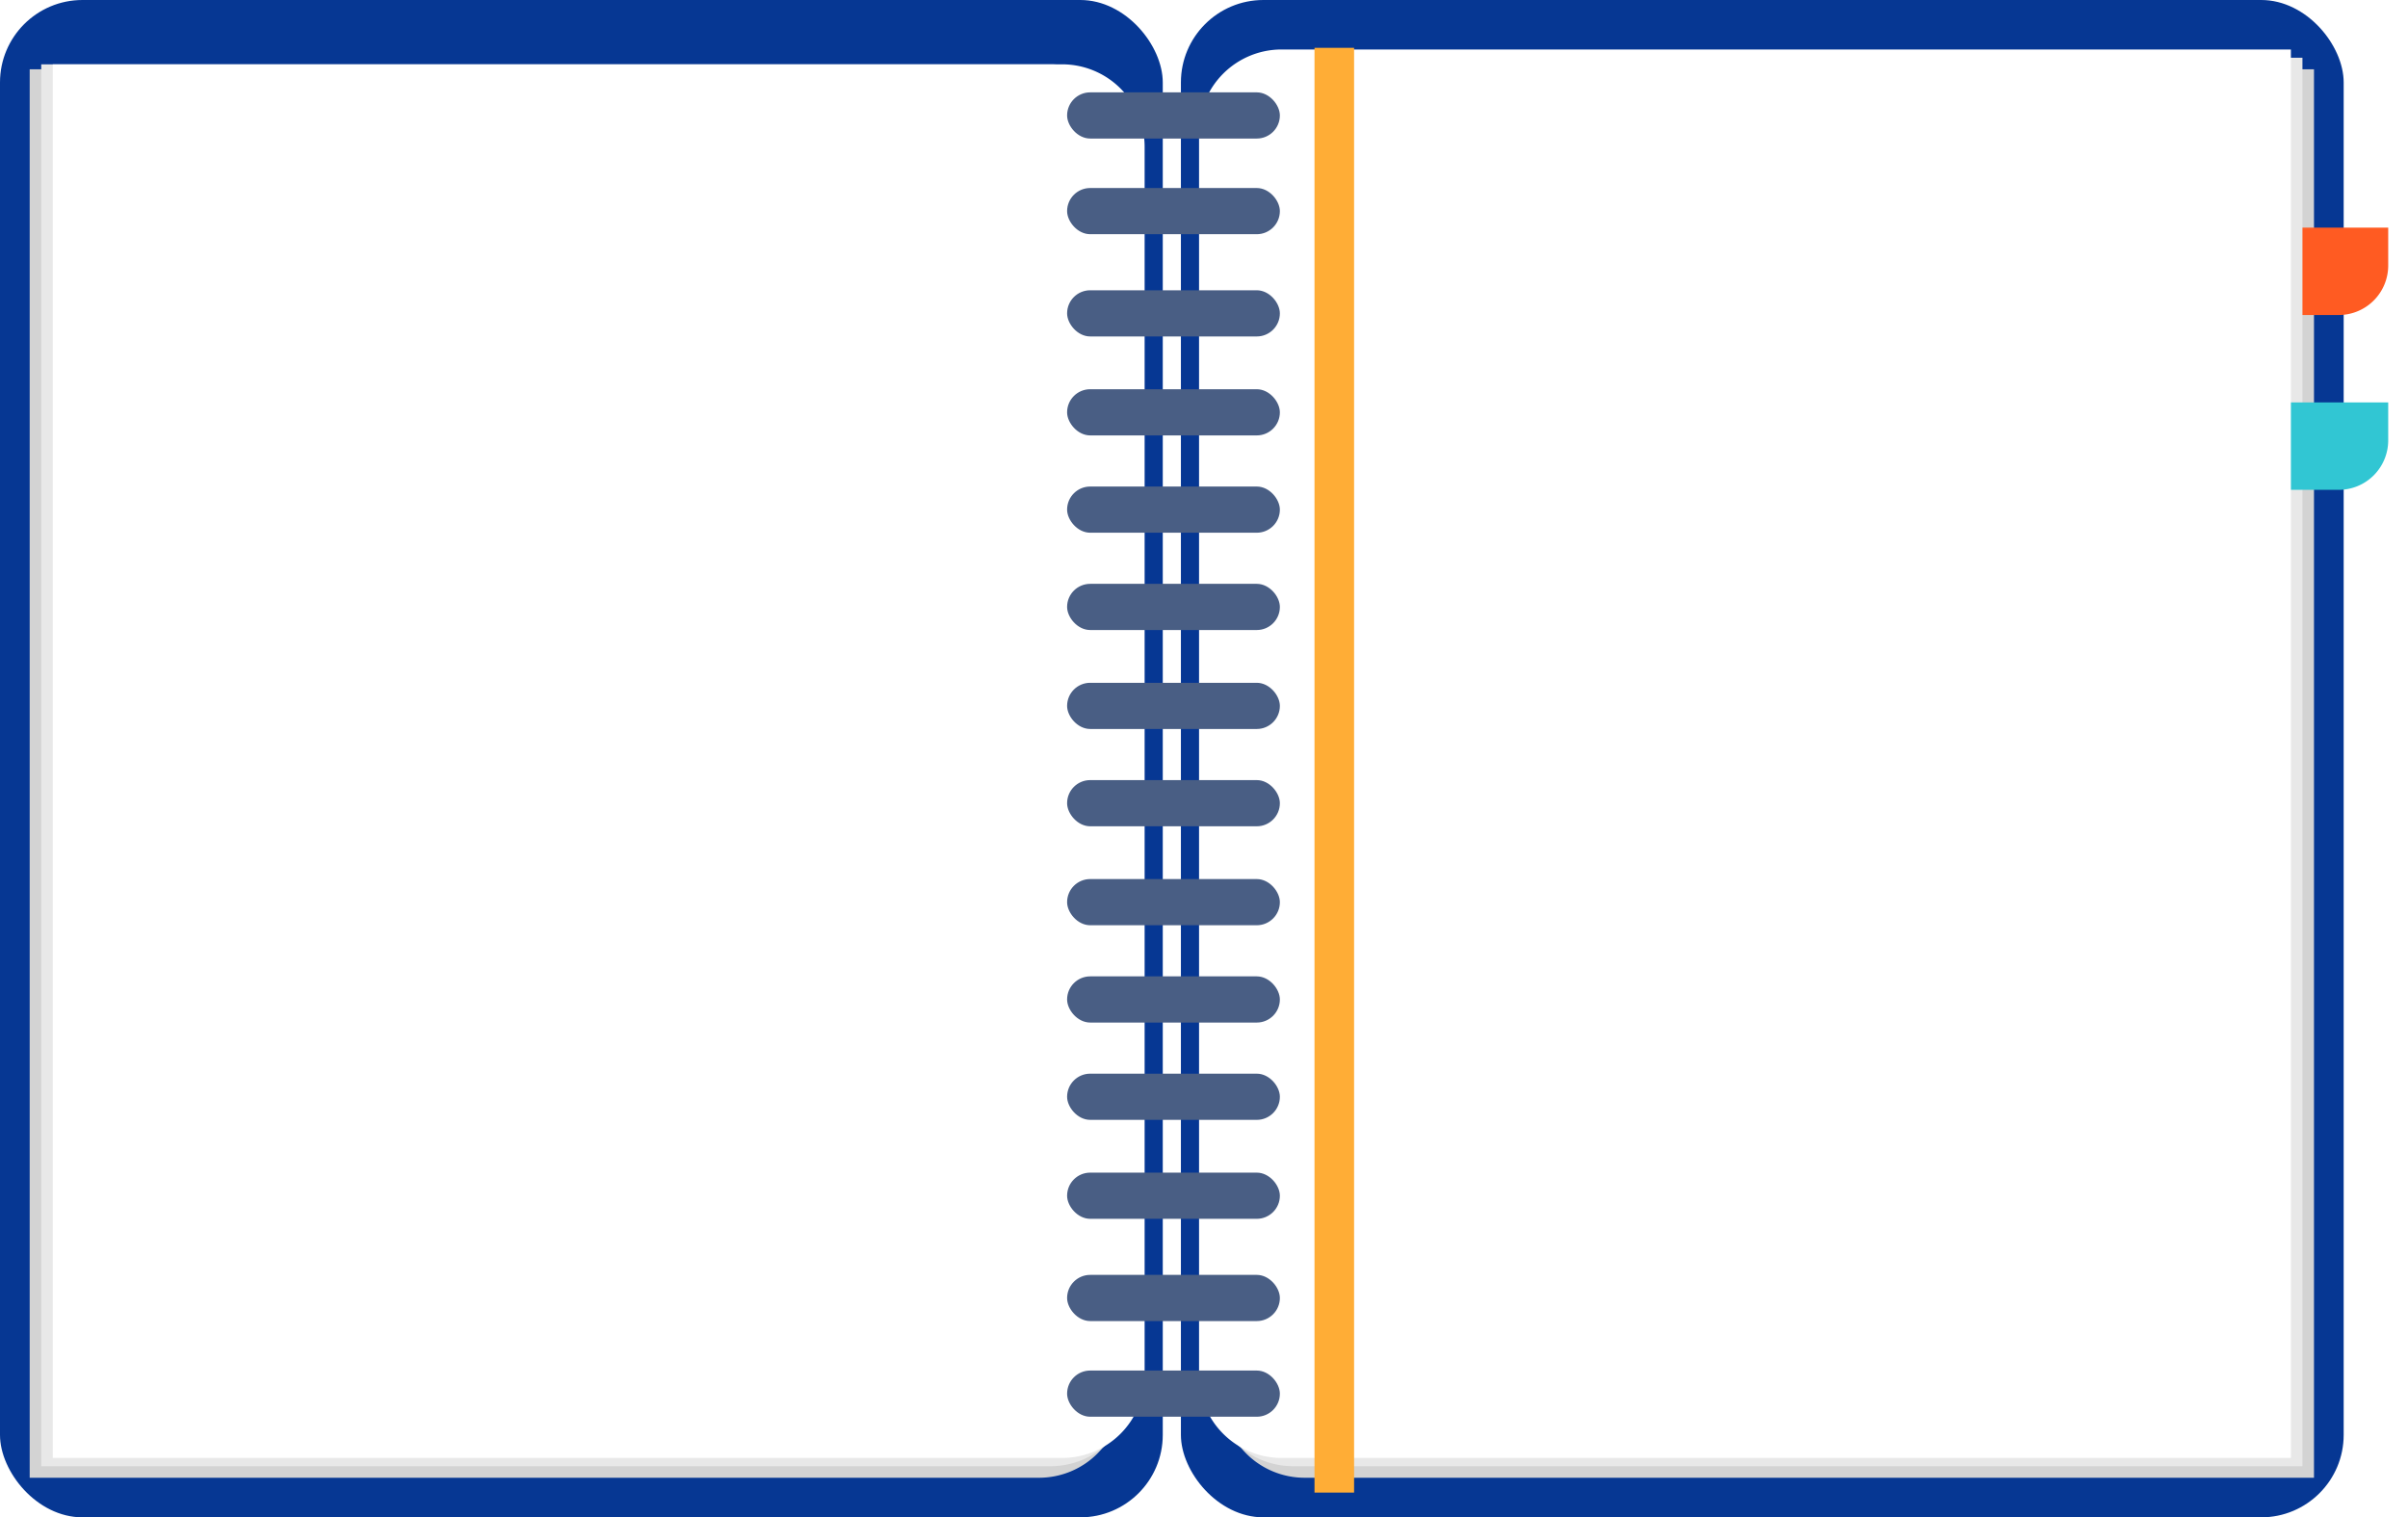 <svg xmlns="http://www.w3.org/2000/svg" xmlns:xlink="http://www.w3.org/1999/xlink" width="1460" height="920" viewBox="0 0 1460 920"><defs><style>.a{fill:#063793;}.b{fill:#d3d3d3;}.c{fill:#ff5b22;}.d{fill:#e8e8e8;}.e{fill:#31c6d3;}.f{fill:#fff;}.g{fill:#495e84;}.h{fill:#ffad36;}.i{filter:url(#c);}.j{filter:url(#a);}</style><filter id="a" x="1308" y="126" width="152" height="77" filterUnits="userSpaceOnUse"><feOffset dy="6" input="SourceAlpha"/><feGaussianBlur stdDeviation="4" result="b"/><feFlood flood-opacity="0.235"/><feComposite operator="in" in2="b"/><feComposite in="SourceGraphic"/></filter><filter id="c" x="1308" y="232" width="152" height="77" filterUnits="userSpaceOnUse"><feOffset dy="6" input="SourceAlpha"/><feGaussianBlur stdDeviation="4" result="d"/><feFlood flood-opacity="0.235"/><feComposite operator="in" in2="d"/><feComposite in="SourceGraphic"/></filter></defs><g transform="translate(-255 -216)"><rect class="a" width="705" height="920" rx="50" transform="translate(255 216)"/><rect class="a" width="705" height="920" rx="50" transform="translate(971 216)"/><g transform="translate(982 246)"><path class="b" d="M50,0H662a0,0,0,0,1,0,0V854a0,0,0,0,1,0,0H50A50,50,0,0,1,0,804V50A50,50,0,0,1,50,0Z" transform="translate(14 12)"/><g class="j" transform="matrix(1, 0, 0, 1, -727, -30)"><path class="c" d="M0,0H128a0,0,0,0,1,0,0V23A30,30,0,0,1,98,53H0a0,0,0,0,1,0,0V0A0,0,0,0,1,0,0Z" transform="translate(1320 132)"/></g><path class="d" d="M50,0H662a0,0,0,0,1,0,0V854a0,0,0,0,1,0,0H50A50,50,0,0,1,0,804V50A50,50,0,0,1,50,0Z" transform="translate(7 5)"/><g class="i" transform="matrix(1, 0, 0, 1, -727, -30)"><path class="e" d="M0,0H128a0,0,0,0,1,0,0V23A30,30,0,0,1,98,53H0a0,0,0,0,1,0,0V0A0,0,0,0,1,0,0Z" transform="translate(1320 238)"/></g><path class="f" d="M50,0H662a0,0,0,0,1,0,0V854a0,0,0,0,1,0,0H50A50,50,0,0,1,0,804V50A50,50,0,0,1,50,0Z"/></g><g transform="translate(949 1112.049) rotate(180)"><path class="b" d="M50,0H662a0,0,0,0,1,0,0V854a0,0,0,0,1,0,0H50A50,50,0,0,1,0,804V50A50,50,0,0,1,50,0Z" transform="translate(14 0.049)"/><path class="d" d="M50,0H662a0,0,0,0,1,0,0V850a0,0,0,0,1,0,0H50A50,50,0,0,1,0,800V50A50,50,0,0,1,50,0Z" transform="translate(7 7.049)"/><path class="f" d="M50,0H662a0,0,0,0,1,0,0V845a0,0,0,0,1,0,0H50A50,50,0,0,1,0,795V50A50,50,0,0,1,50,0Z" transform="translate(0 12.049)"/></g><rect class="g" width="129" height="28" rx="14" transform="translate(902 272)"/><rect class="g" width="129" height="28" rx="14" transform="translate(902 330)"/><rect class="g" width="129" height="28" rx="14" transform="translate(902 392)"/><rect class="g" width="129" height="28" rx="14" transform="translate(902 452)"/><rect class="g" width="129" height="28" rx="14" transform="translate(902 511)"/><rect class="g" width="129" height="28" rx="14" transform="translate(902 570)"/><rect class="g" width="129" height="28" rx="14" transform="translate(902 630)"/><rect class="g" width="129" height="28" rx="14" transform="translate(902 689)"/><rect class="g" width="129" height="28" rx="14" transform="translate(902 749)"/><rect class="g" width="129" height="28" rx="14" transform="translate(902 808)"/><rect class="g" width="129" height="28" rx="14" transform="translate(902 867)"/><rect class="g" width="129" height="28" rx="14" transform="translate(902 927)"/><rect class="g" width="129" height="28" rx="14" transform="translate(902 989)"/><rect class="g" width="129" height="28" rx="14" transform="translate(902 1047)"/><rect class="h" width="24" height="876" transform="translate(1052 245)"/></g></svg>